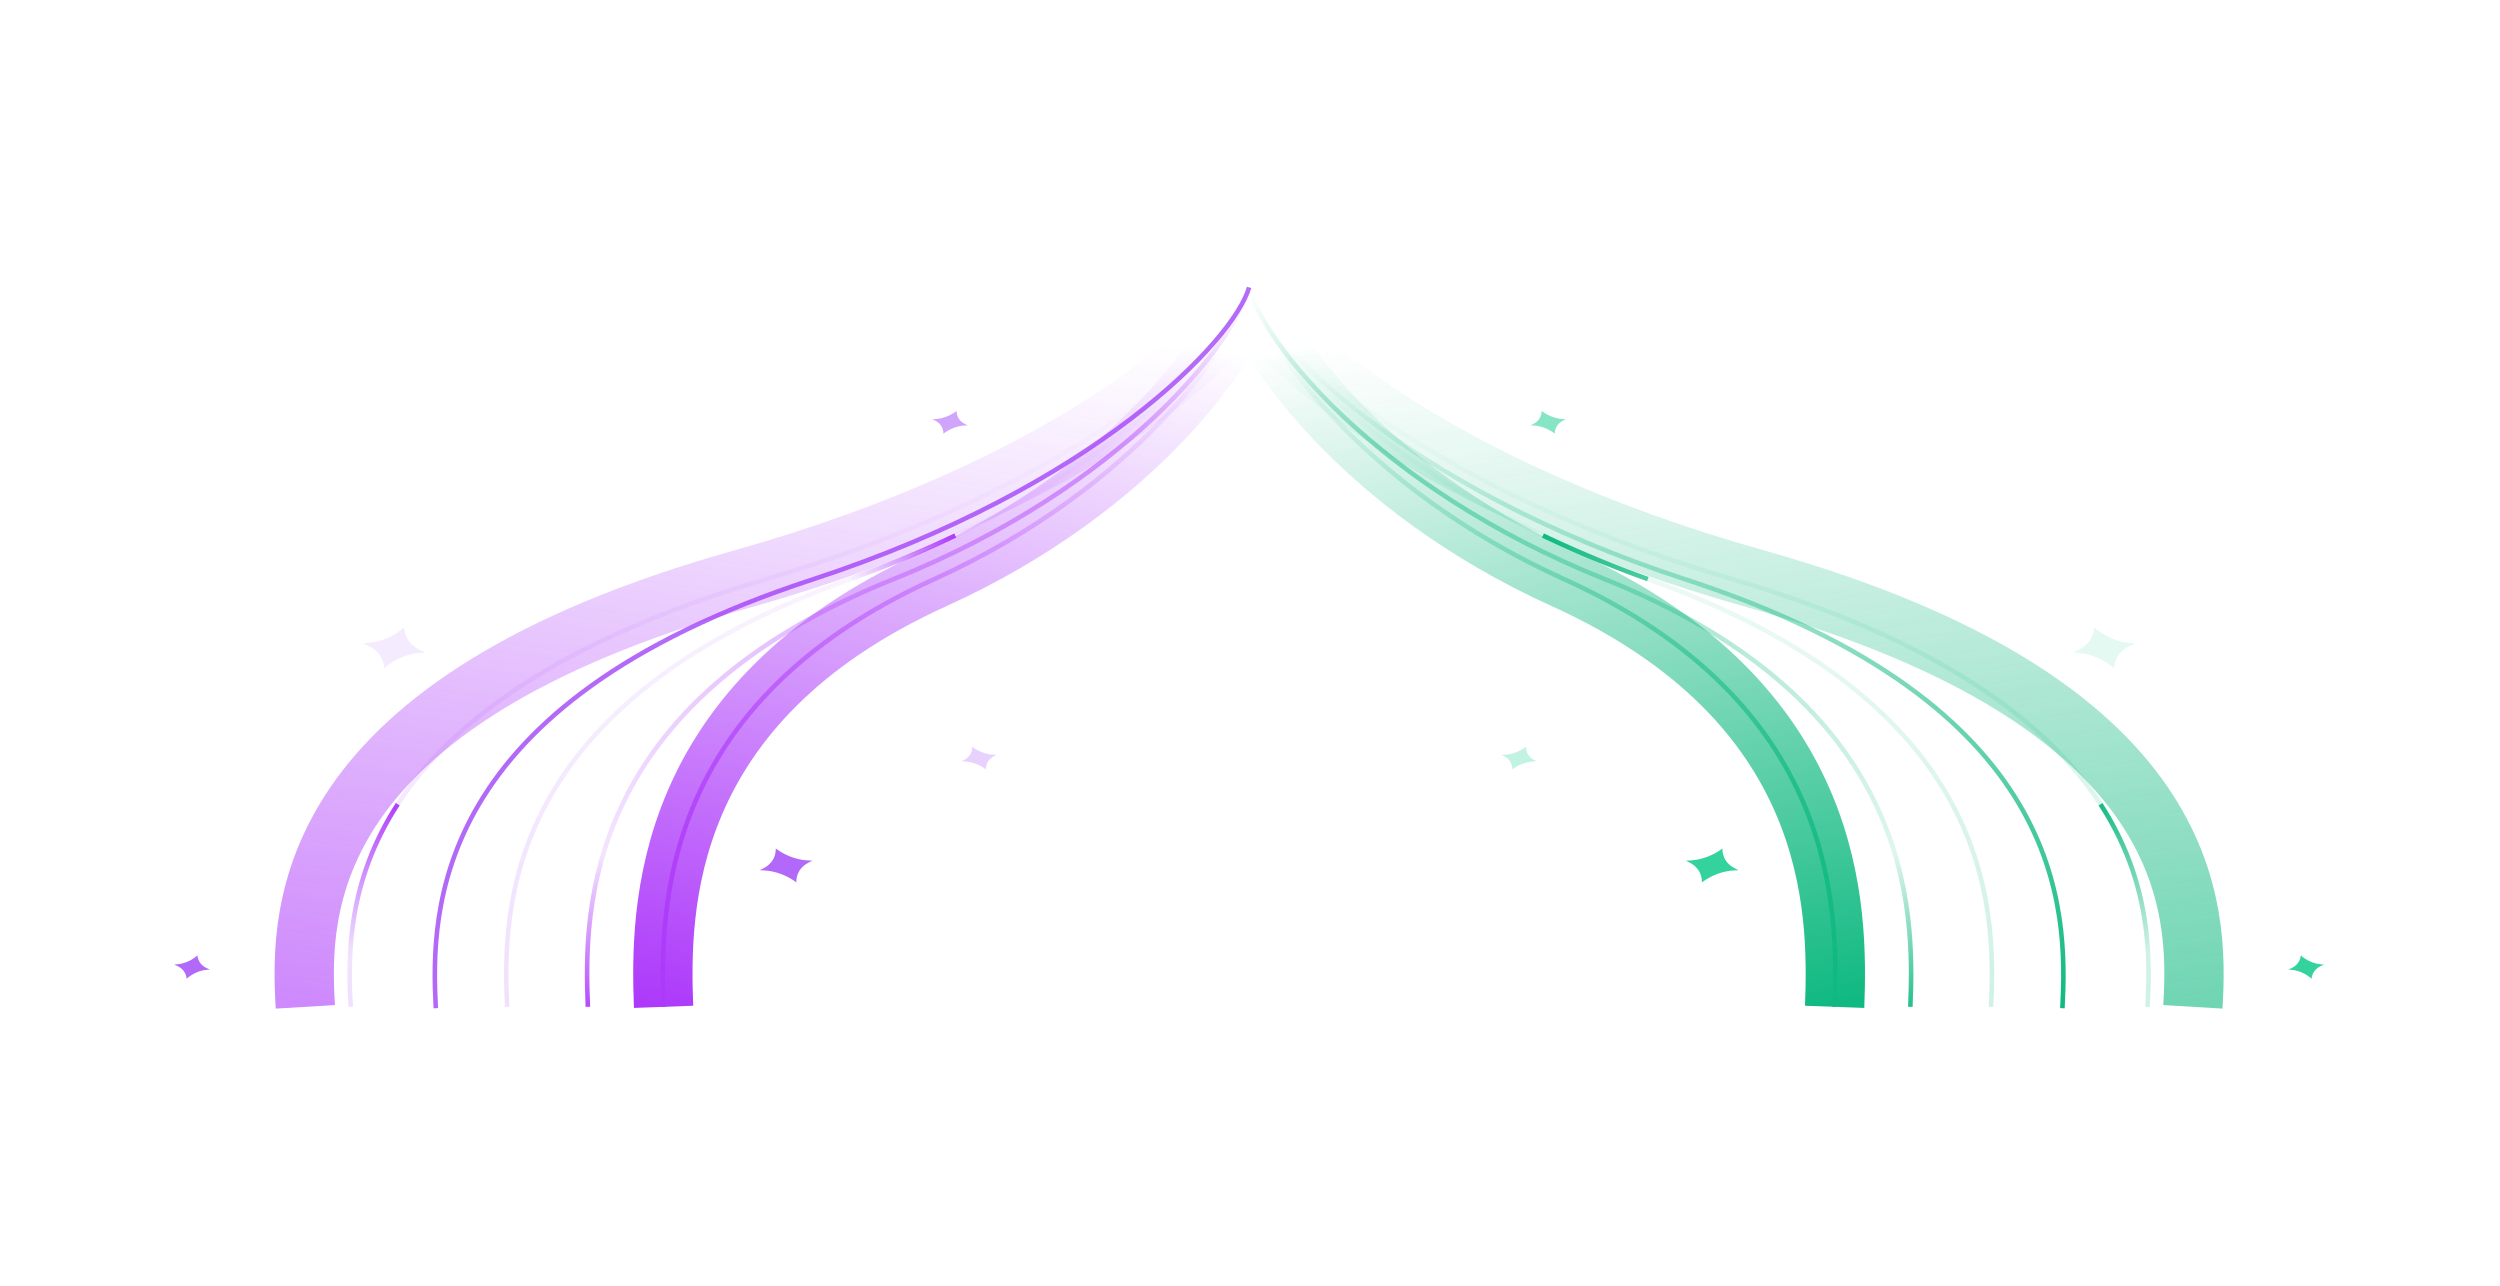 <svg xmlns="http://www.w3.org/2000/svg" width="548" height="282" fill="none"><path stroke="url(#a)" d="M273.805 63.003c-3.322 11.58-33.83 43.805-95.783 64.046-83.494 27.278-83.602 72.404-82.494 93.954"/><path stroke="url(#b)" stroke-opacity=".5" d="M273.75 63c-2.7 11.559-27.493 43.721-77.841 63.924-67.856 27.226-67.943 72.265-67.043 93.774"/><path stroke="url(#c)" d="M195.906 126.924c-67.855 27.226-67.942 72.265-67.042 93.774"/><path stroke="url(#d)" stroke-opacity=".2" d="M273.75 63c-3.029 11.559-30.851 43.721-87.349 63.924-76.143 27.226-76.241 72.265-75.231 93.774"/><path stroke="url(#e)" d="M186.401 126.932a244 244 0 0 0 22.994-9.544"/><path stroke="url(#f)" d="M273.75 63c-2.391 11.559-24.345 43.721-68.928 63.924-60.086 27.226-60.163 72.265-59.366 93.774"/><g filter="url(#g)"><path stroke="url(#h)" stroke-width="13" d="M273.75 63c-2.391 11.559-24.345 43.721-68.928 63.924-60.086 27.226-60.163 72.265-59.366 93.774"/></g><path stroke="url(#i)" stroke-opacity=".2" d="M273.75 63c-3.668 11.559-37.356 43.721-105.769 63.924-92.2 27.226-92.32 72.265-91.096 93.774"/><path stroke="url(#j)" d="M76.883 220.698c-.607-10.685-.884-27.178 10.297-44.409"/><g filter="url(#k)"><path stroke="url(#l)" stroke-opacity=".6" stroke-width="13" d="M273.75 63c-3.854 11.559-39.245 43.721-111.117 63.924-96.862 27.226-96.987 72.265-95.702 93.774"/></g><path fill="#B268F8" d="M174.554 193.418c-.051-1.906.968-3.506 2.803-4.402l.736-.359-.984-.049c-2.451-.122-5.019-1.074-7.061-2.62.051 1.905-.968 3.505-2.803 4.401l-.736.359.984.049c2.451.122 5.019 1.075 7.061 2.621"/><path fill="#B268F8" d="M206.804 95.06c1.334-1.045 3.022-1.695 4.644-1.79l.669-.038-.508-.242c-1.229-.584-1.93-1.645-1.927-2.918-1.335 1.044-3.023 1.694-4.644 1.789l-.669.039.507.241c1.23.585 1.93 1.645 1.928 2.918" opacity=".6"/><path fill="#B268F8" d="M216.111 168.648c-.035-1.27.644-2.337 1.867-2.934l.491-.24-.656-.032c-1.635-.081-3.347-.716-4.709-1.746.035 1.27-.644 2.337-1.867 2.935l-.49.239.655.032c1.635.081 3.347.716 4.709 1.746" opacity=".3"/><path fill="#B268F8" d="M84.223 146.456c2.184-1.896 5.008-3.113 7.774-3.349l1.234-.105-.975-.426c-2.186-.955-3.53-2.776-3.7-5.014-2.183 1.896-5.006 3.113-7.772 3.349l-1.234.106.975.426c2.185.955 3.529 2.776 3.698 5.013" opacity=".13"/><path fill="#B268F8" d="M40.919 214.531c1.22-1.095 2.81-1.803 4.378-1.95l.715-.067-.572-.244c-1.255-.534-2.044-1.568-2.172-2.847-1.22 1.095-2.81 1.803-4.379 1.95l-.714.067.572.244c1.255.534 2.044 1.568 2.172 2.847"/><path stroke="url(#m)" d="M273.805 63.003c3.322 11.58 33.829 43.805 95.782 64.046 83.495 27.278 83.602 72.404 82.495 93.954"/><path stroke="url(#n)" stroke-opacity=".5" d="M273.859 63c2.7 11.559 27.493 43.721 77.842 63.924 67.855 27.226 67.942 72.265 67.043 93.774"/><path stroke="url(#o)" d="M351.703 126.924c67.855 27.226 67.943 72.265 67.043 93.774"/><path stroke="url(#p)" stroke-opacity=".2" d="M273.859 63c3.03 11.559 30.851 43.721 87.349 63.924 76.143 27.226 76.241 72.265 75.231 93.774"/><path stroke="url(#q)" d="M361.208 126.932a244 244 0 0 1-22.993-9.544"/><path stroke="url(#r)" d="M273.859 63c2.391 11.559 24.345 43.721 68.929 63.924 60.085 27.226 60.163 72.265 59.366 93.774"/><g filter="url(#s)"><path stroke="url(#t)" stroke-width="13" d="M273.859 63c2.391 11.559 24.345 43.721 68.929 63.924 60.085 27.226 60.163 72.265 59.366 93.774"/></g><path stroke="url(#u)" stroke-opacity=".2" d="M273.859 63c3.669 11.559 37.357 43.721 105.77 63.924 92.2 27.226 92.319 72.265 91.096 93.774"/><path stroke="url(#v)" d="M470.726 220.698c.608-10.685.884-27.178-10.296-44.409"/><g filter="url(#w)"><path stroke="url(#x)" stroke-opacity=".6" stroke-width="13" d="M273.859 63c3.854 11.559 39.246 43.721 111.118 63.924 96.861 27.226 96.986 72.265 95.702 93.774"/></g><path fill="#34D39E" d="M373.055 193.418c.051-1.906-.968-3.506-2.803-4.402l-.736-.359.984-.049c2.452-.122 5.019-1.074 7.061-2.62-.051 1.905.968 3.505 2.803 4.401l.737.359-.984.049c-2.452.122-5.019 1.075-7.062 2.621"/><path fill="#34D39E" d="M340.806 95.06c-1.335-1.045-3.023-1.695-4.644-1.79l-.669-.038.507-.242c1.229-.584 1.93-1.645 1.927-2.918 1.335 1.044 3.023 1.694 4.645 1.789l.668.039-.507.241c-1.229.585-1.93 1.645-1.927 2.918" opacity=".6"/><path fill="#34D39E" d="M331.498 168.648c.035-1.27-.644-2.337-1.867-2.934l-.49-.24.655-.032c1.635-.081 3.347-.716 4.709-1.746-.035 1.27.644 2.337 1.867 2.935l.491.239-.656.032c-1.635.081-3.347.716-4.709 1.746" opacity=".3"/><path fill="#34D39E" d="M463.386 146.456c-2.184-1.896-5.007-3.113-7.773-3.349l-1.234-.105.975-.426c2.186-.955 3.529-2.776 3.698-5.014 2.184 1.896 5.008 3.113 7.774 3.349l1.234.106-.975.426c-2.186.955-3.53 2.776-3.699 5.013" opacity=".13"/><path fill="#34D39E" d="M506.691 214.531c-1.22-1.095-2.81-1.803-4.379-1.95l-.714-.067.571-.244c1.256-.534 2.044-1.568 2.172-2.847 1.22 1.095 2.81 1.803 4.379 1.95l.715.067-.572.244c-1.256.534-2.044 1.568-2.172 2.847"/><defs><linearGradient id="a" x1="95.471" x2="123.717" y1="220.701" y2="52.769" gradientUnits="userSpaceOnUse"><stop stop-color="#B268F8"/><stop offset="1" stop-color="#B268F8" stop-opacity=".973"/></linearGradient><linearGradient id="b" x1="273.75" x2="202.978" y1="64.209" y2="259.84" gradientUnits="userSpaceOnUse"><stop stop-color="#AD3AFA" stop-opacity="0"/><stop offset=".212" stop-color="#AD3AFA"/><stop offset="1" stop-color="#AD3AFA" stop-opacity="0"/></linearGradient><linearGradient id="c" x1="128.689" x2="132.718" y1="224.021" y2="187.301" gradientUnits="userSpaceOnUse"><stop stop-color="#AD3AFA"/><stop offset="1" stop-color="#AD3AFA" stop-opacity="0"/></linearGradient><linearGradient id="d" x1="111.119" x2="141.807" y1="220.396" y2="53.693" gradientUnits="userSpaceOnUse"><stop stop-color="#B268F8"/><stop offset="1" stop-color="#B268F8" stop-opacity="0"/></linearGradient><linearGradient id="e" x1="209.524" x2="195.777" y1="117.388" y2="134.633" gradientUnits="userSpaceOnUse"><stop stop-color="#AD3AFA"/><stop offset="1" stop-color="#AD3AFA" stop-opacity="0"/></linearGradient><linearGradient id="f" x1="145.415" x2="183.547" y1="220.396" y2="56.94" gradientUnits="userSpaceOnUse"><stop stop-color="#AD3AFA"/><stop offset="1" stop-color="#AD3AFA" stop-opacity="0"/></linearGradient><linearGradient id="h" x1="145.415" x2="183.547" y1="220.396" y2="56.94" gradientUnits="userSpaceOnUse"><stop stop-color="#AD3AFA"/><stop offset="1" stop-color="#AD3AFA" stop-opacity="0"/></linearGradient><linearGradient id="i" x1="76.822" x2="102.433" y1="220.396" y2="51.938" gradientUnits="userSpaceOnUse"><stop stop-color="#B268F8"/><stop offset="1" stop-color="#B268F8" stop-opacity="0"/></linearGradient><linearGradient id="j" x1="92.703" x2="86.75" y1="175.987" y2="210.78" gradientUnits="userSpaceOnUse"><stop stop-color="#AD3AFA"/><stop offset="1" stop-color="#AD3AFA" stop-opacity="0"/></linearGradient><linearGradient id="l" x1="66.865" x2="91.295" y1="220.396" y2="51.579" gradientUnits="userSpaceOnUse"><stop stop-color="#AD3AFA"/><stop offset="1" stop-color="#AD3AFA" stop-opacity="0"/></linearGradient><linearGradient id="m" x1="452.138" x2="423.892" y1="220.701" y2="52.769" gradientUnits="userSpaceOnUse"><stop stop-color="#10B981"/><stop offset="1" stop-color="#10B981" stop-opacity="0"/></linearGradient><linearGradient id="n" x1="273.859" x2="344.632" y1="64.209" y2="259.84" gradientUnits="userSpaceOnUse"><stop stop-color="#10B981" stop-opacity="0"/><stop offset=".212" stop-color="#10B981"/><stop offset="1" stop-color="#10B981" stop-opacity="0"/></linearGradient><linearGradient id="o" x1="418.92" x2="414.891" y1="224.021" y2="187.301" gradientUnits="userSpaceOnUse"><stop stop-color="#10B981"/><stop offset="1" stop-color="#10B981" stop-opacity="0"/></linearGradient><linearGradient id="p" x1="436.491" x2="405.803" y1="220.396" y2="53.693" gradientUnits="userSpaceOnUse"><stop stop-color="#10B981"/><stop offset="1" stop-color="#10B981" stop-opacity="0"/></linearGradient><linearGradient id="q" x1="338.085" x2="351.833" y1="117.388" y2="134.633" gradientUnits="userSpaceOnUse"><stop stop-color="#10B981"/><stop offset="1" stop-color="#10B981" stop-opacity=".725"/></linearGradient><linearGradient id="r" x1="402.194" x2="364.063" y1="220.396" y2="56.94" gradientUnits="userSpaceOnUse"><stop stop-color="#10B981"/><stop offset="1" stop-color="#10B981" stop-opacity="0"/></linearGradient><linearGradient id="t" x1="402.194" x2="364.063" y1="220.396" y2="56.94" gradientUnits="userSpaceOnUse"><stop stop-color="#10B981"/><stop offset="1" stop-color="#10B981" stop-opacity="0"/></linearGradient><linearGradient id="u" x1="470.787" x2="445.177" y1="220.396" y2="51.938" gradientUnits="userSpaceOnUse"><stop stop-color="#10B981"/><stop offset="1" stop-color="#10B981" stop-opacity="0"/></linearGradient><linearGradient id="v" x1="454.906" x2="460.86" y1="175.987" y2="210.78" gradientUnits="userSpaceOnUse"><stop stop-color="#10B981"/><stop offset="1" stop-color="#10B981" stop-opacity="0"/></linearGradient><linearGradient id="x" x1="480.744" x2="456.315" y1="220.396" y2="51.579" gradientUnits="userSpaceOnUse"><stop stop-color="#10B981"/><stop offset="1" stop-color="#10B981" stop-opacity="0"/></linearGradient><filter id="g" width="261.315" height="279.255" x="78.8" y="1.684" color-interpolation-filters="sRGB" filterUnits="userSpaceOnUse"><feFlood flood-opacity="0" result="BackgroundImageFix"/><feBlend in="SourceGraphic" in2="BackgroundImageFix" result="shape"/><feGaussianBlur result="effect1_foregroundBlur_3936_16" stdDeviation="30"/></filter><filter id="k" width="339.734" height="280.141" x=".182" y=".944" color-interpolation-filters="sRGB" filterUnits="userSpaceOnUse"><feFlood flood-opacity="0" result="BackgroundImageFix"/><feBlend in="SourceGraphic" in2="BackgroundImageFix" result="shape"/><feGaussianBlur result="effect1_foregroundBlur_3936_16" stdDeviation="30"/></filter><filter id="s" width="261.315" height="279.255" x="207.494" y="1.684" color-interpolation-filters="sRGB" filterUnits="userSpaceOnUse"><feFlood flood-opacity="0" result="BackgroundImageFix"/><feBlend in="SourceGraphic" in2="BackgroundImageFix" result="shape"/><feGaussianBlur result="effect1_foregroundBlur_3936_16" stdDeviation="30"/></filter><filter id="w" width="339.734" height="280.141" x="207.693" y=".944" color-interpolation-filters="sRGB" filterUnits="userSpaceOnUse"><feFlood flood-opacity="0" result="BackgroundImageFix"/><feBlend in="SourceGraphic" in2="BackgroundImageFix" result="shape"/><feGaussianBlur result="effect1_foregroundBlur_3936_16" stdDeviation="30"/></filter></defs></svg>